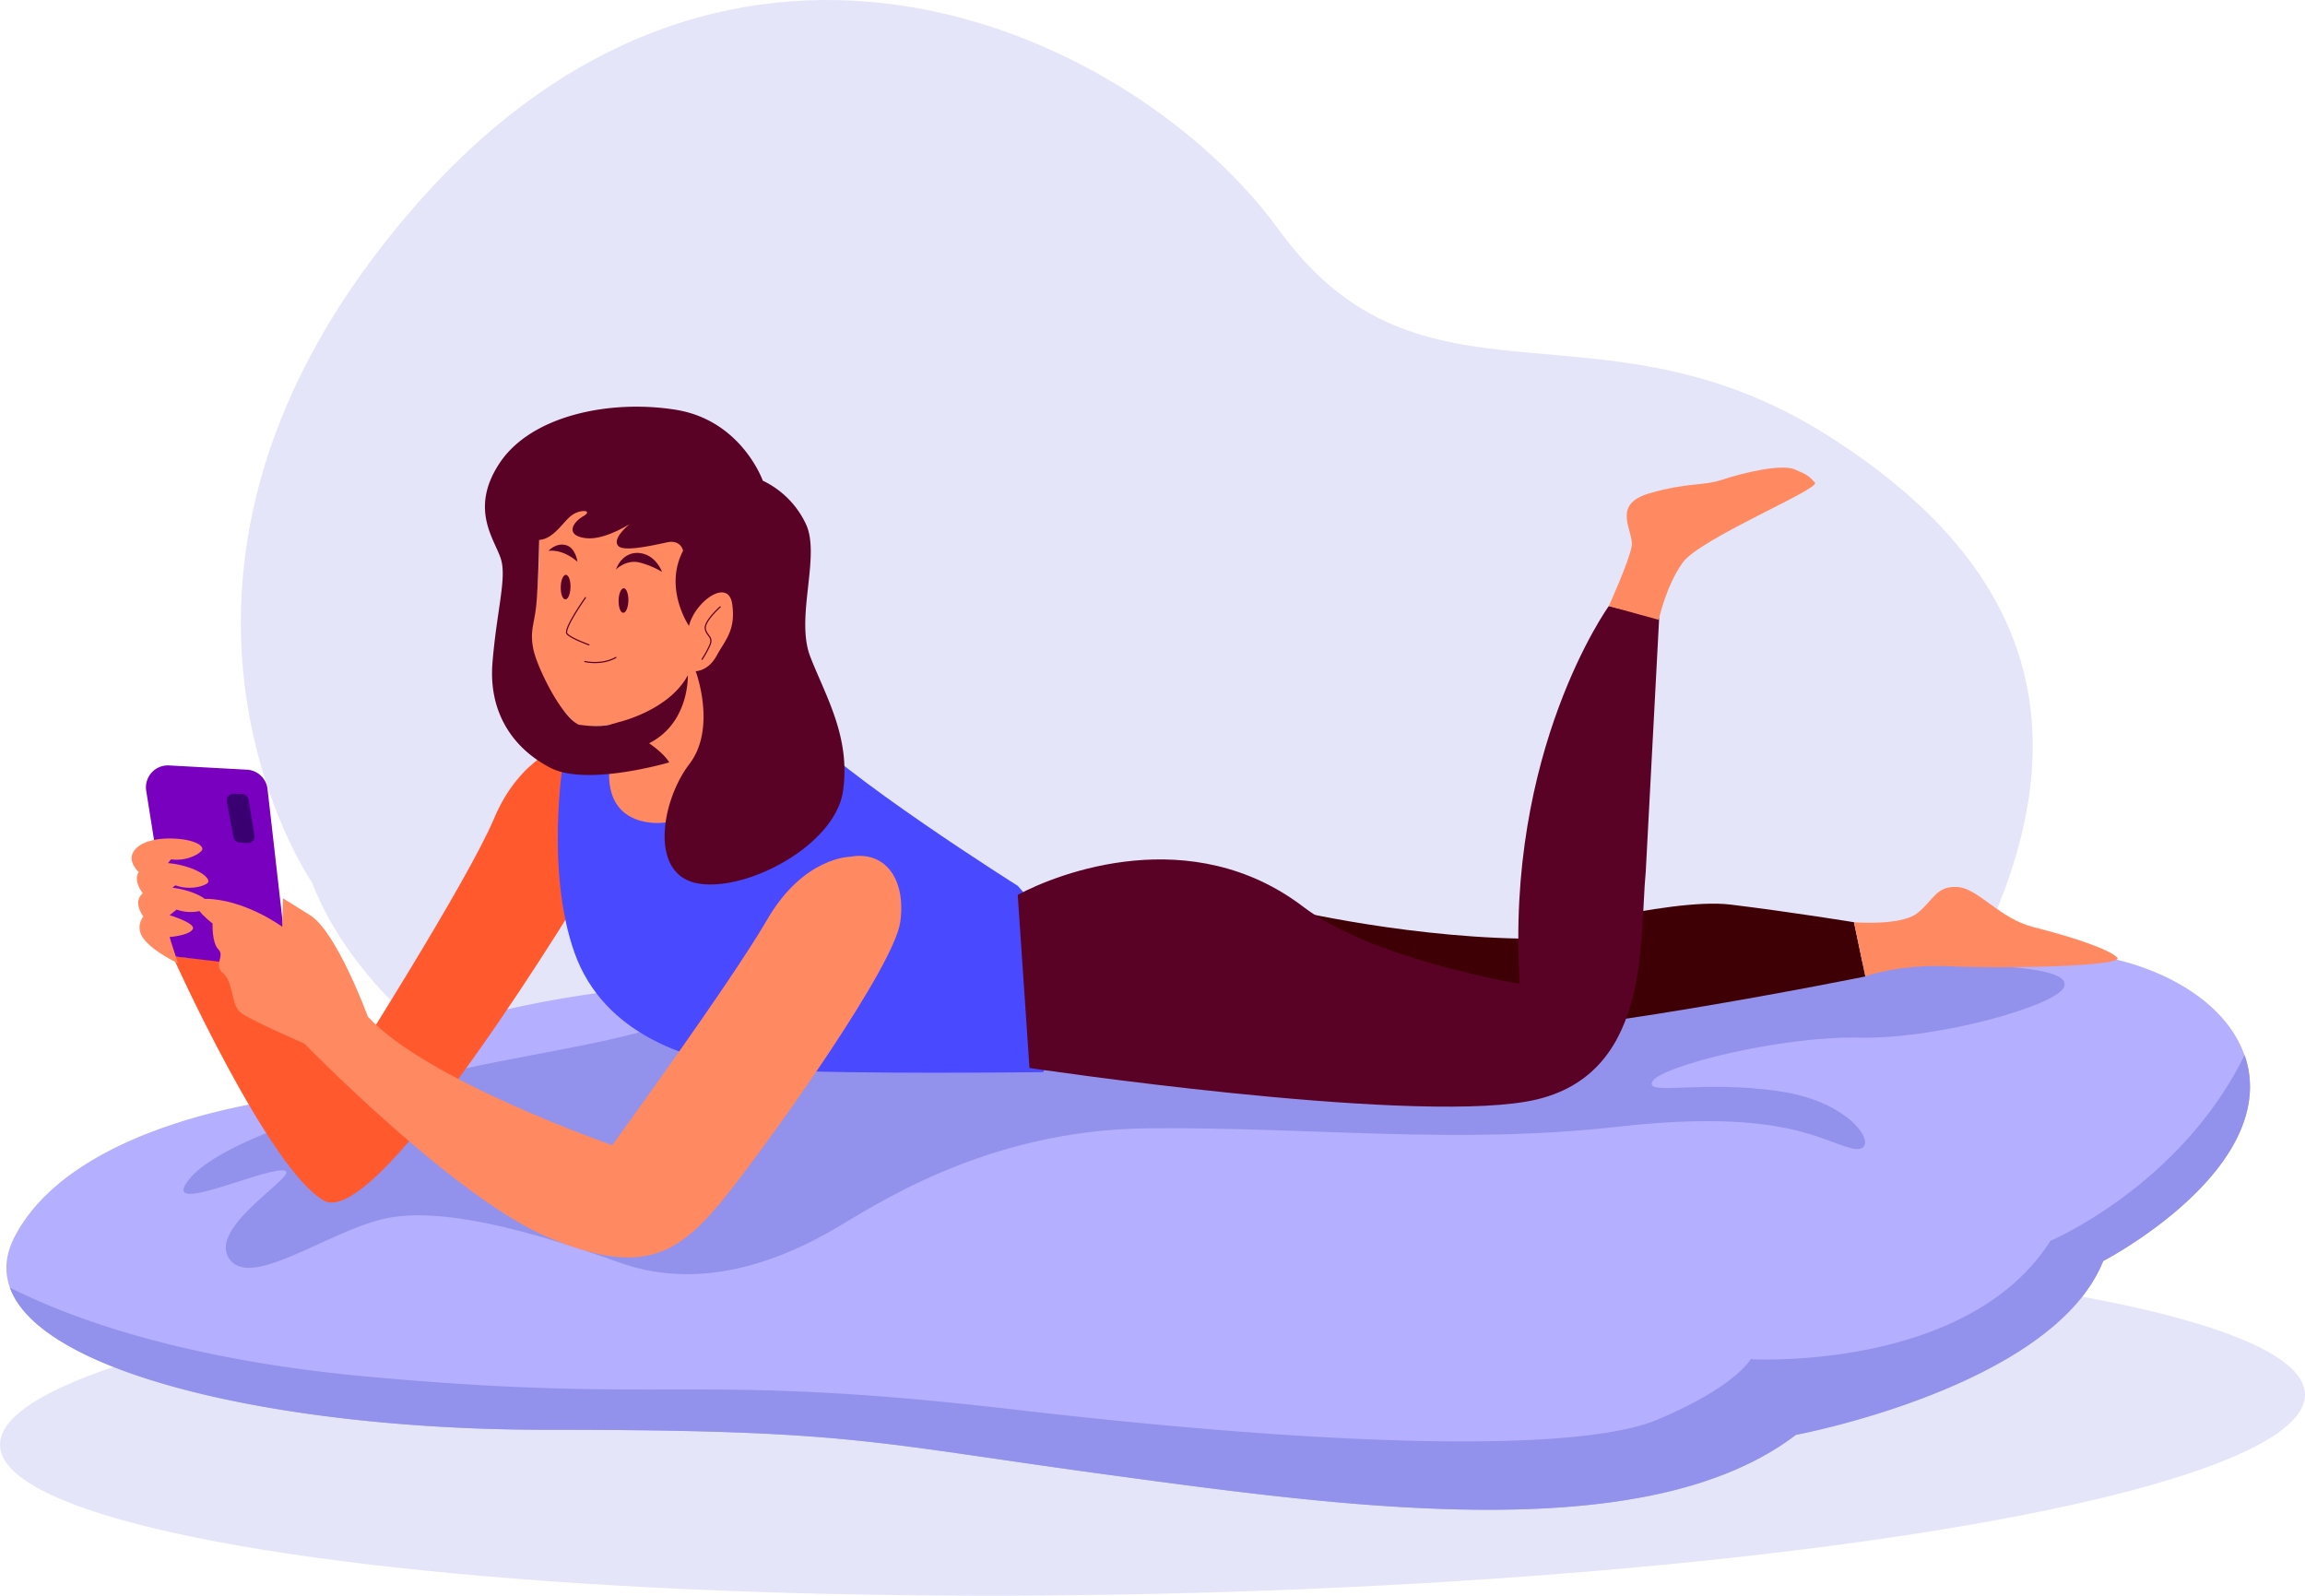 <svg xmlns="http://www.w3.org/2000/svg" viewBox="0 0 977.43 676.65"><defs><style>.cls-1{fill:#e5e5f9;}.cls-2{fill:#b4afff;}.cls-3{fill:#9292ec;}.cls-4{fill:#ff592d;}.cls-5{fill:#3e0004;}.cls-6{fill:#4949ff;}.cls-7{fill:#ff8961;}.cls-8{fill:none;stroke:#5a0225;stroke-linecap:round;stroke-miterlimit:10;stroke-width:0.5px;}.cls-9{fill:#5a0225;}.cls-10{fill:#7800be;}.cls-11{fill:#3a0072;}</style></defs><title>Recurso 1</title><g id="Capa_2" data-name="Capa 2"><g id="Capa_1-2" data-name="Capa 1"><path class="cls-1" d="M132.26,374.15S41,241.87,176.11,87.24,481.77,14.15,542.39,97.57s135.48,25.3,233,87.3,126.89,151.18,13.16,295.9S197,541.55,132.26,374.15Z"/><ellipse class="cls-1" cx="488.71" cy="602.03" rx="488.83" ry="73.84" transform="translate(-13.22 10.98) rotate(-1.27)"/><path class="cls-2" d="M953.86,465.3c-4.27,39.52-62,69.43-62,69.43-21.36,53.4-130.3,73.7-130.3,73.7-63,48.06-188,31-290.52,17.09s-109-19.23-239.25-19.23C121.64,606.29,17.65,583.43,4.2,546c-2.48-6.84-1.93-14.19,2.22-22C33.12,473.81,126,465.26,126,465.26c44.86-37.38,142.06-45.93,142.06-45.93s530.84-8.54,584.24-15c44.91-5.38,89,13.37,99.42,43A40.37,40.37,0,0,1,953.86,465.3Z"/><path class="cls-3" d="M134.64,472.78S91.2,485.6,79.81,500.55s29.19-4.27,39.88-4.27-31.33,22.78-22.79,37,41.3-10.68,65.51-16.37,62.66,5,100.4,18.51,73.34-4.27,89.72-13.53,64.08-42.72,133.87-43.43,130.3,7.12,200.08-.72,86.16,6.41,99,9.26,2.85-19.23-30.62-24.21-57.67,2.14-54.11-4.27,54.11-19.23,87.58-18.52,83.31-13.52,86.87-21.36-23.5-9.25-59.81-10.68-507.7,19.91-544.73,29.91S172.39,453.55,134.64,472.78Z"/><path class="cls-4" d="M239.85,315.77s-19.23,4.81-30.44,31.51-63.56,108.94-63.56,108.94l-50.2-48.59-22.43-2.14s40.59,90.25,64.09,103.6S250,373.45,250,373.45Z"/><path class="cls-5" d="M540,384.13S590.71,396.94,644.65,398c0,0,63-17.62,89.19-14.42s52.33,7.48,52.33,7.48l4.81,23S656.93,441.31,604.6,440.24,540,384.13,540,384.13Z"/><path class="cls-6" d="M238.78,323.25s-7.48,45.92,4.8,80.64,49.14,47.53,82.25,49.66,116.42,1.07,116.42,1.07,28.3-35.78-10.68-79c0,0-74.77-47-95.06-70S238.78,323.25,238.78,323.25Z"/><path class="cls-7" d="M258.54,325.38s-3.74,21.36,17.62,23.5,58.75-25.63,58.75-25.63S292.18,304.56,258.54,325.38Z"/><path class="cls-7" d="M307.16,275.27c-4.1,13.11,3.71,20.55,3.71,20.55-4.61,18.16-27,27.43-27,27.43a37.77,37.77,0,0,0-9-7.86,98.5,98.5,0,0,0-15.39-8.16h-.42a43,43,0,0,1-14.19.25c-16.66-16.23-21.91-27.08-19.48-39.9,3-15.72,3.12-27.26,3.33-38.66a47.94,47.94,0,0,1,5-20.17c15.51-27.81,57.47-23.63,70.71-15.25s26.32,29.22,19.61,48.66A135.56,135.56,0,0,1,307.16,275.27Z"/><path class="cls-8" d="M305.39,257.35s-6.87,6.09-6.31,9.29,3.69,3.36,1.74,7.33a41.18,41.18,0,0,1-3.1,5.59"/><path class="cls-9" d="M232.55,233.6s5.55-1.2,12.32,4.6c0,0-.73-5.95-4.93-7.06S232.55,233.6,232.55,233.6Z"/><path class="cls-9" d="M261.18,241.5s4.31-4.33,9.89-3a35.48,35.48,0,0,1,9.65,4s-2-5.75-7.37-7.51S263.23,236,261.18,241.5Z"/><path class="cls-9" d="M241.92,249c-.07,2.88-1,5.19-2.19,5.16s-2-2.38-1.95-5.26,1.05-5.18,2.19-5.15S242,246.08,241.92,249Z"/><path class="cls-9" d="M266.46,254.7c-.07,2.87-1,5.18-2.19,5.15s-2-2.38-1.95-5.25,1.05-5.19,2.19-5.16S266.53,251.87,266.46,254.7Z"/><path class="cls-8" d="M248.26,253.42s-9.46,13.34-7.83,15.31,9.3,4.7,9.3,4.7"/><path class="cls-8" d="M248,280.53s7.1,1.71,13.16-1.73"/><path class="cls-9" d="M276.14,314.7c-.43.26-.9.47-1.32.69a98.5,98.5,0,0,0-15.39-8.16H259l3.29-1s21.36-4.87,29.39-19.91C291.69,286.33,292.39,305.87,276.14,314.7Z"/><path class="cls-9" d="M295,284.62s5.34,0,8.9-6.59,8.19-10.68,6.59-21.89-15.67-1.25-18.34,9.25c0,0-10.86-15.84-2.49-31.86,0,0-.89-4.81-6.76-3.56s-18.16,4.09-20.65,1.6,2.13-7.12,4.27-8.9-9.44,6.59-18.16,5.52-5.7-6.59-1.07-9.26-1.42-3.2-5.16-.18-7.39,9.73-13.49,10.21c0,0-.4,20-1.29,28.07s-2.67,10.5-1.24,18,11.75,28.67,19.22,32.23c0,0,8.9,1.6,14.78-.36,0,0,18.19,7.65,23.69,16.38,0,0-34.91,10.32-50.39,2.31s-26.35-23-24.57-44.68,5.88-35.07,3.74-43.26-14.06-21.18-.71-41.3,46.64-27.06,74.59-22.61,37,30.09,37,30.09a38.53,38.53,0,0,1,18.34,18.51c6.23,13.53-4.63,39.52,1.78,56.08s17.27,34.18,13.88,57.14-41.12,42.9-61.77,39-15.13-35.24-3.38-50.55S295,284.62,295,284.62Z"/><path class="cls-9" d="M436.55,452.87s157.37,23.5,210.77,14.24,47.71-68.36,50.56-97.55L703.57,262l-21.36-5s-44.15,61.23-37.74,160.21c0,0-62.55-10.32-91.67-32.58-47.53-36.31-104.14-14.42-121.23-5.16Z"/><path class="cls-7" d="M682.21,257s8.64-19,9.7-25.37-9.07-17.63,7.48-22.43,22.43-2.94,31.24-5.88,24.84-6.67,30.44-4.27,6.14,2.94,8.55,5.61-48.87,23.76-56.08,33.91-10.15,24.27-10.15,24.27Z"/><path class="cls-7" d="M786.17,391.07s19.76,1.6,26.71-3.74,8-11.75,17.08-11.21,17.63,13.35,32.58,17.09,31.51,9.08,35.25,12.81-48.6,4.81-70.5,3.74S791,414,791,414Z"/><path class="cls-10" d="M62,335.32l11.18,70.17,49,5.7-8.73-76.58a9.3,9.3,0,0,0-8.72-8.23l-33-1.8a9.31,9.31,0,0,0-9.83,8.74h0A10.28,10.28,0,0,0,62,335.32Z"/><path class="cls-7" d="M360.54,363.3s-19.76,0-35.25,26.7-65.68,95.6-65.68,95.6S181.1,458.36,156,431.12c0,0-13.17-36-24.57-43.08L120,380.92,119.69,393S105.8,382.7,90.14,381.28s0,10.32,0,10.32-.36,8.19,2.49,11-2.32,6.59,2,10.15S98,426.1,101.92,429.3,129,442.48,129,442.48s64.44,66.22,104.32,82.6,54.83,7.12,75.83-19.59,70.14-96.12,72.63-114.64S375,360.63,360.54,363.3Z"/><path class="cls-7" d="M58.62,370.13c.06-.11.17-.2.23-.31-1.59-1.61-3.67-4.37-2.84-7.25,1.29-4.47,7.87-7.28,17.16-7s14.15,3.3,12.22,5.3-7.11,4.33-12.86,3.53L71.22,366a37.36,37.36,0,0,1,5.68.92c9,2.21,13.12,6.3,10.81,7.77s-7.87,2.73-13.33.73l-1.28,1a39.24,39.24,0,0,1,4.33.78c9,2.2,13.11,6.29,10.8,7.76s-7.87,2.73-13.32.74l-3,2.37c5.14,1.64,10.84,4.06,9.84,5.92-1.47,2.72-9.87,3.35-9.87,3.35l3.57,11.13s-11.12-5.25-14.9-10.92a7.41,7.41,0,0,1,.23-8.89c-1.25-1.82-3.15-5.31-1.59-8.21a6.34,6.34,0,0,1,1.36-1.65C59.31,377.13,56.93,373.27,58.62,370.13Z"/><path class="cls-11" d="M96.16,339.87,99,355a2.76,2.76,0,0,0,2.5,2.25l3.44.26a2.76,2.76,0,0,0,3-2.5v0a2.58,2.58,0,0,0,0-.68L105.35,339a2.78,2.78,0,0,0-2.64-2.3L99,336.6a2.78,2.78,0,0,0-2.85,2.67A4,4,0,0,0,96.16,339.87Z"/><path class="cls-3" d="M953.86,465.3c-4.27,39.52-62,69.43-62,69.43-21.36,53.4-130.3,73.7-130.3,73.7-63,48.06-188,31-290.52,17.09s-109-19.23-239.25-19.23C121.64,606.29,17.65,583.43,4.2,546,29.66,558.87,77.68,576.73,157,583.86c130.31,11.75,135.65-2.14,273.43,13.89S669.7,615.9,702.81,602s39.58-25.64,39.58-25.64,91.86,5.34,127.1-50.2c0,0,55.12-23.32,82.33-78.78A40.34,40.34,0,0,1,953.86,465.3Z"/></g></g></svg>